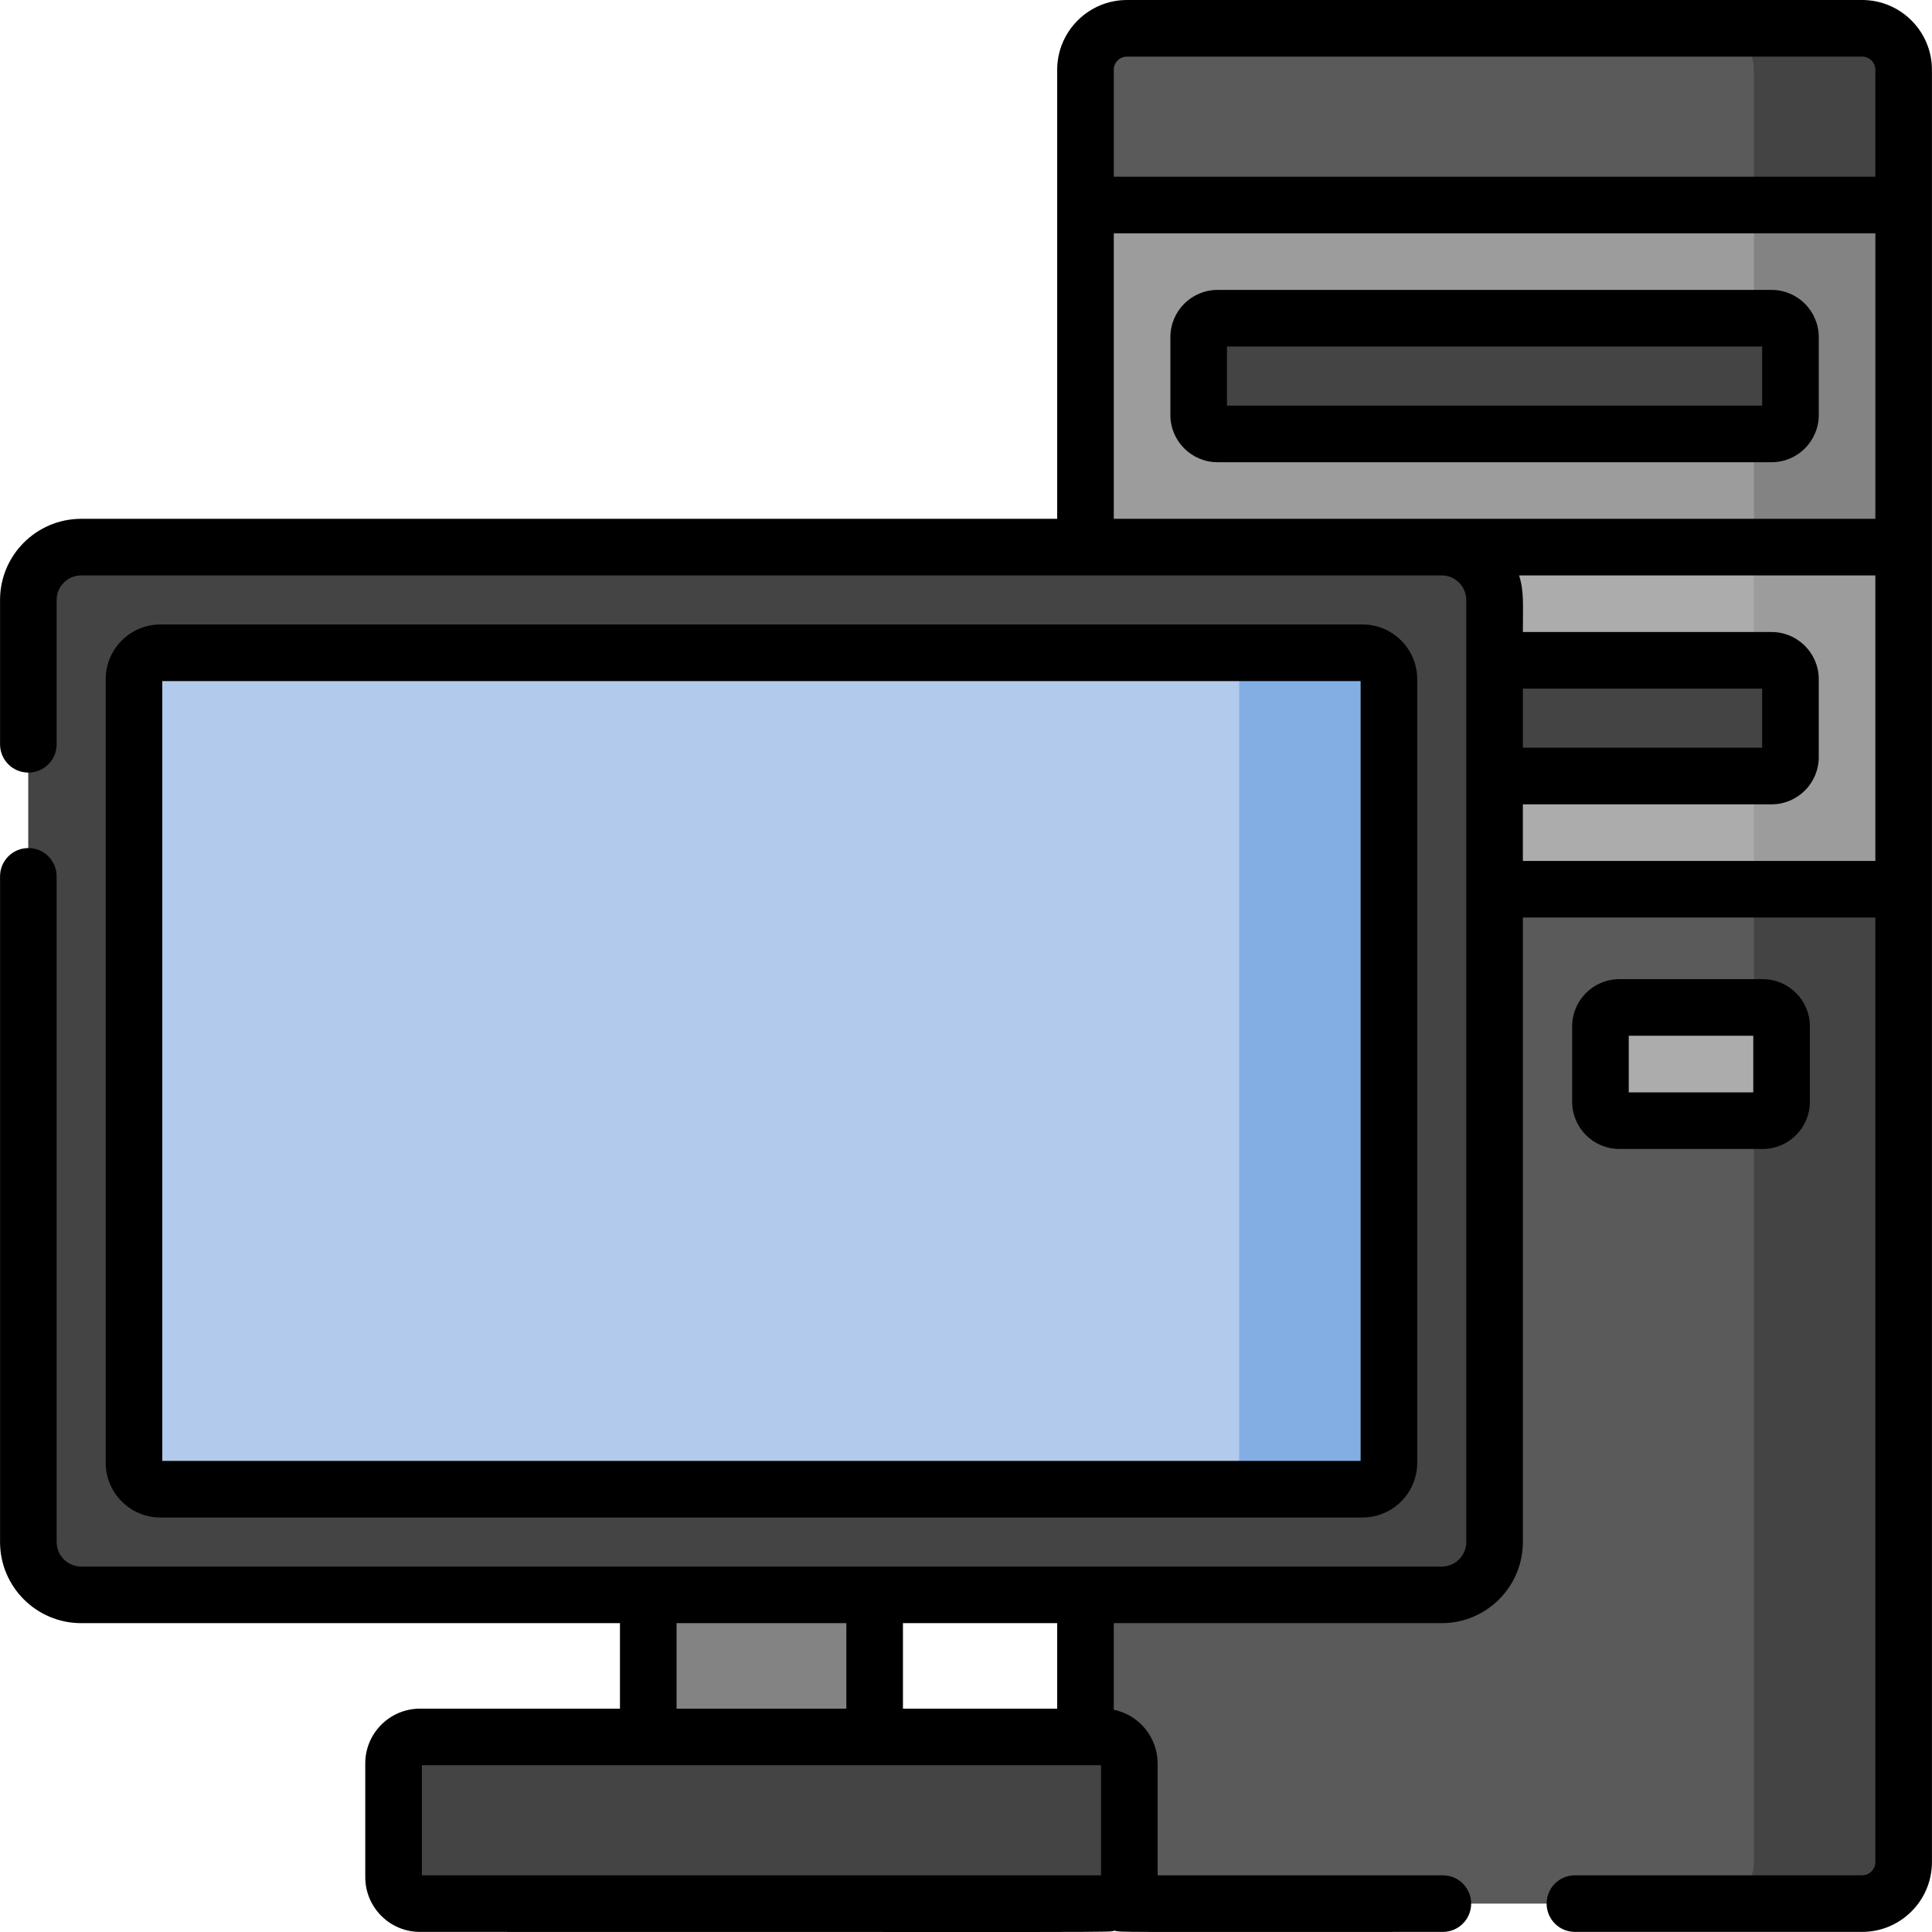 <svg id="Capa_1" enable-background="new 0 0 512.025 512.025" height="16" viewBox="0 0 512.025 512.025" width="16" xmlns="http://www.w3.org/2000/svg"><g><g><path d="m493.512 504.5h-194.833c-6.075 0-11-4.925-11-11v-475c0-6.075 4.925-11 11-11h194.833c6.075 0 11 4.925 11 11v475c0 6.075-4.925 11-11 11z" fill="#5a5a5a"/><path d="m493.512 7.5h-39.685c6.075 0 11 4.925 11 11v475c0 6.075-4.925 11-11 11h39.685c6.075 0 11-4.925 11-11v-475c0-6.075-4.925-11-11-11z" fill="#444"/><path d="m287.679 54.333h216.833v90.667h-216.833z" fill="#9c9c9c"/><path d="m287.679 145h216.833v90.667h-216.833z" fill="#acacac"/><path d="m464.827 54.333h39.685v90.667h-39.685z" fill="#838383"/><path d="m464.827 145h39.685v90.667h-39.685z" fill="#9c9c9c"/><path d="m317.679 110v-20.667c0-2.761 2.239-5 5-5h146.833c2.761 0 5 2.239 5 5v20.667c0 2.761-2.239 5-5 5h-146.833c-2.761 0-5-2.239-5-5z" fill="#444"/><path d="m317.679 200.667v-20.667c0-2.761 2.239-5 5-5h146.833c2.761 0 5 2.239 5 5v20.667c0 2.761-2.239 5-5 5h-146.833c-2.761 0-5-2.239-5-5z" fill="#444"/><path d="m171.804 316.604h60v160.913h-60z" fill="#838383"/><path d="m292.304 460.333h-181c-3.866 0-7 3.134-7 7v30.167c0 3.866 3.134 7 7 7h181c3.866 0 7-3.134 7-7v-30.167c0-3.866-3.134-7-7-7z" fill="#444"/><path d="m382.096 422.673h-360.584c-7.732 0-14-6.268-14-14v-249.673c0-7.732 6.268-14 14-14h360.583c7.732 0 14 6.268 14 14v249.673c.001 7.732-6.267 14-13.999 14z" fill="#838383"/><path d="m35.512 387.673v-207.673c0-3.866 3.134-7 7-7h318.583c3.866 0 7 3.134 7 7v207.673c0 3.866-3.134 7-7 7h-318.583c-3.866 0-7-3.134-7-7z" fill="#b2caec"/><path d="m382.096 422.673h-360.584c-7.732 0-14-6.268-14-14v-249.673c0-7.732 6.268-14 14-14h360.583c7.732 0 14 6.268 14 14v249.673c.001 7.732-6.267 14-13.999 14z" fill="#444"/><path d="m35.512 387.673v-207.673c0-3.866 3.134-7 7-7h318.583c3.866 0 7 3.134 7 7v207.673c0 3.866-3.134 7-7 7h-318.583c-3.866 0-7-3.134-7-7z" fill="#b2caec"/><path d="m361.095 173h-39.685c3.866 0 7 3.134 7 7v207.673c0 3.866-3.134 7-7 7h39.685c3.866 0 7-3.134 7-7v-207.673c0-3.866-3.134-7-7-7z" fill="#82aee3"/><path d="m467.158 297h-38c-2.761 0-5-2.239-5-5v-20c0-2.761 2.239-5 5-5h38c2.761 0 5 2.239 5 5v20c0 2.761-2.239 5-5 5z" fill="#acacac"/><path d="m467.158 267h-2.331v30h2.331c2.762 0 5-2.239 5-5v-20c0-2.761-2.239-5-5-5z" fill="#9c9c9c"/></g><g><path d="m482.012 110v-20.667c0-6.893-5.607-12.5-12.5-12.5h-146.833c-6.893 0-12.5 5.607-12.5 12.5v20.667c0 6.893 5.607 12.5 12.5 12.5h146.833c6.893 0 12.5-5.607 12.5-12.5zm-15-2.5h-141.833v-15.667h141.833z"/><path d="m361.095 402.173c7.995 0 14.5-6.505 14.5-14.5v-207.673c0-7.995-6.505-14.5-14.5-14.5h-318.583c-7.995 0-14.5 6.505-14.5 14.5v207.673c0 7.995 6.505 14.5 14.5 14.5zm-318.083-221.673h317.583v206.673h-317.583z"/><path d="m429.158 304.5h38c6.893 0 12.5-5.607 12.5-12.5v-20c0-6.893-5.607-12.5-12.5-12.5h-38c-6.893 0-12.5 5.607-12.5 12.5v20c0 6.893 5.607 12.5 12.5 12.5zm2.5-30h33v15h-33z"/><path d="m493.512 0h-194.834c-10.201 0-18.5 8.299-18.5 18.5v119h-258.666c-11.855 0-21.5 9.645-21.5 21.5v38.256c0 4.143 3.357 7.5 7.5 7.5s7.5-3.357 7.5-7.5v-38.256c0-3.584 2.916-6.5 6.5-6.5h360.583c3.584 0 6.5 2.916 6.5 6.5v249.673c0 3.584-2.916 6.5-6.5 6.5-17.902 0-347.388 0-360.583 0-3.584 0-6.5-2.916-6.5-6.5v-176.417c0-4.143-3.357-7.5-7.5-7.5s-7.5 3.357-7.5 7.5v176.417c0 11.855 9.645 21.5 21.5 21.5h142.792v22.66h-53c-7.995 0-14.5 6.505-14.5 14.5v30.167c0 7.995 6.505 14.5 14.5 14.5 193.678 0 181.775.157 184.022-.322 2.463.46-3.336.322 87.067.322 4.143 0 7.5-3.357 7.5-7.5s-3.357-7.5-7.5-7.5h-75.589c0-37.065.005-28.306-.008-29.831-.078-6.913-5.076-12.729-11.605-14.046-.004-.001-.008-.002-.012-.003v-22.946h86.918c11.855 0 21.5-9.645 21.5-21.5v-165.508h93.416v250.334c0 1.93-1.57 3.5-3.5 3.5h-76.119c-4.143 0-7.5 3.357-7.5 7.5s3.357 7.5 7.5 7.5h76.119c10.201 0 18.5-8.299 18.5-18.5 0-4.746 0-471.139 0-475-.001-10.201-8.3-18.5-18.501-18.5zm-194.834 15h194.834c1.93 0 3.5 1.57 3.5 3.5v28.333h-201.834v-28.333c0-1.93 1.571-3.5 3.5-3.5zm-3.499 46.833h201.833v75.667h-114.916-.001-86.916zm108.417 120.667h63.416v15.666h-63.416zm-164.292 270.333v-22.66h40.874v22.66zm-60-22.66h45v22.66h-45zm-67.5 37.66h175.855c.007 0 .013.001.019.001h4.125v29.166h-179.999zm291.792-239.667v-15h65.916c6.893 0 12.5-5.607 12.5-12.5v-20.666c0-6.893-5.607-12.5-12.5-12.5h-65.916c0-7.208.345-10.76-1.004-15h94.42v75.666z"/></g></g></svg>